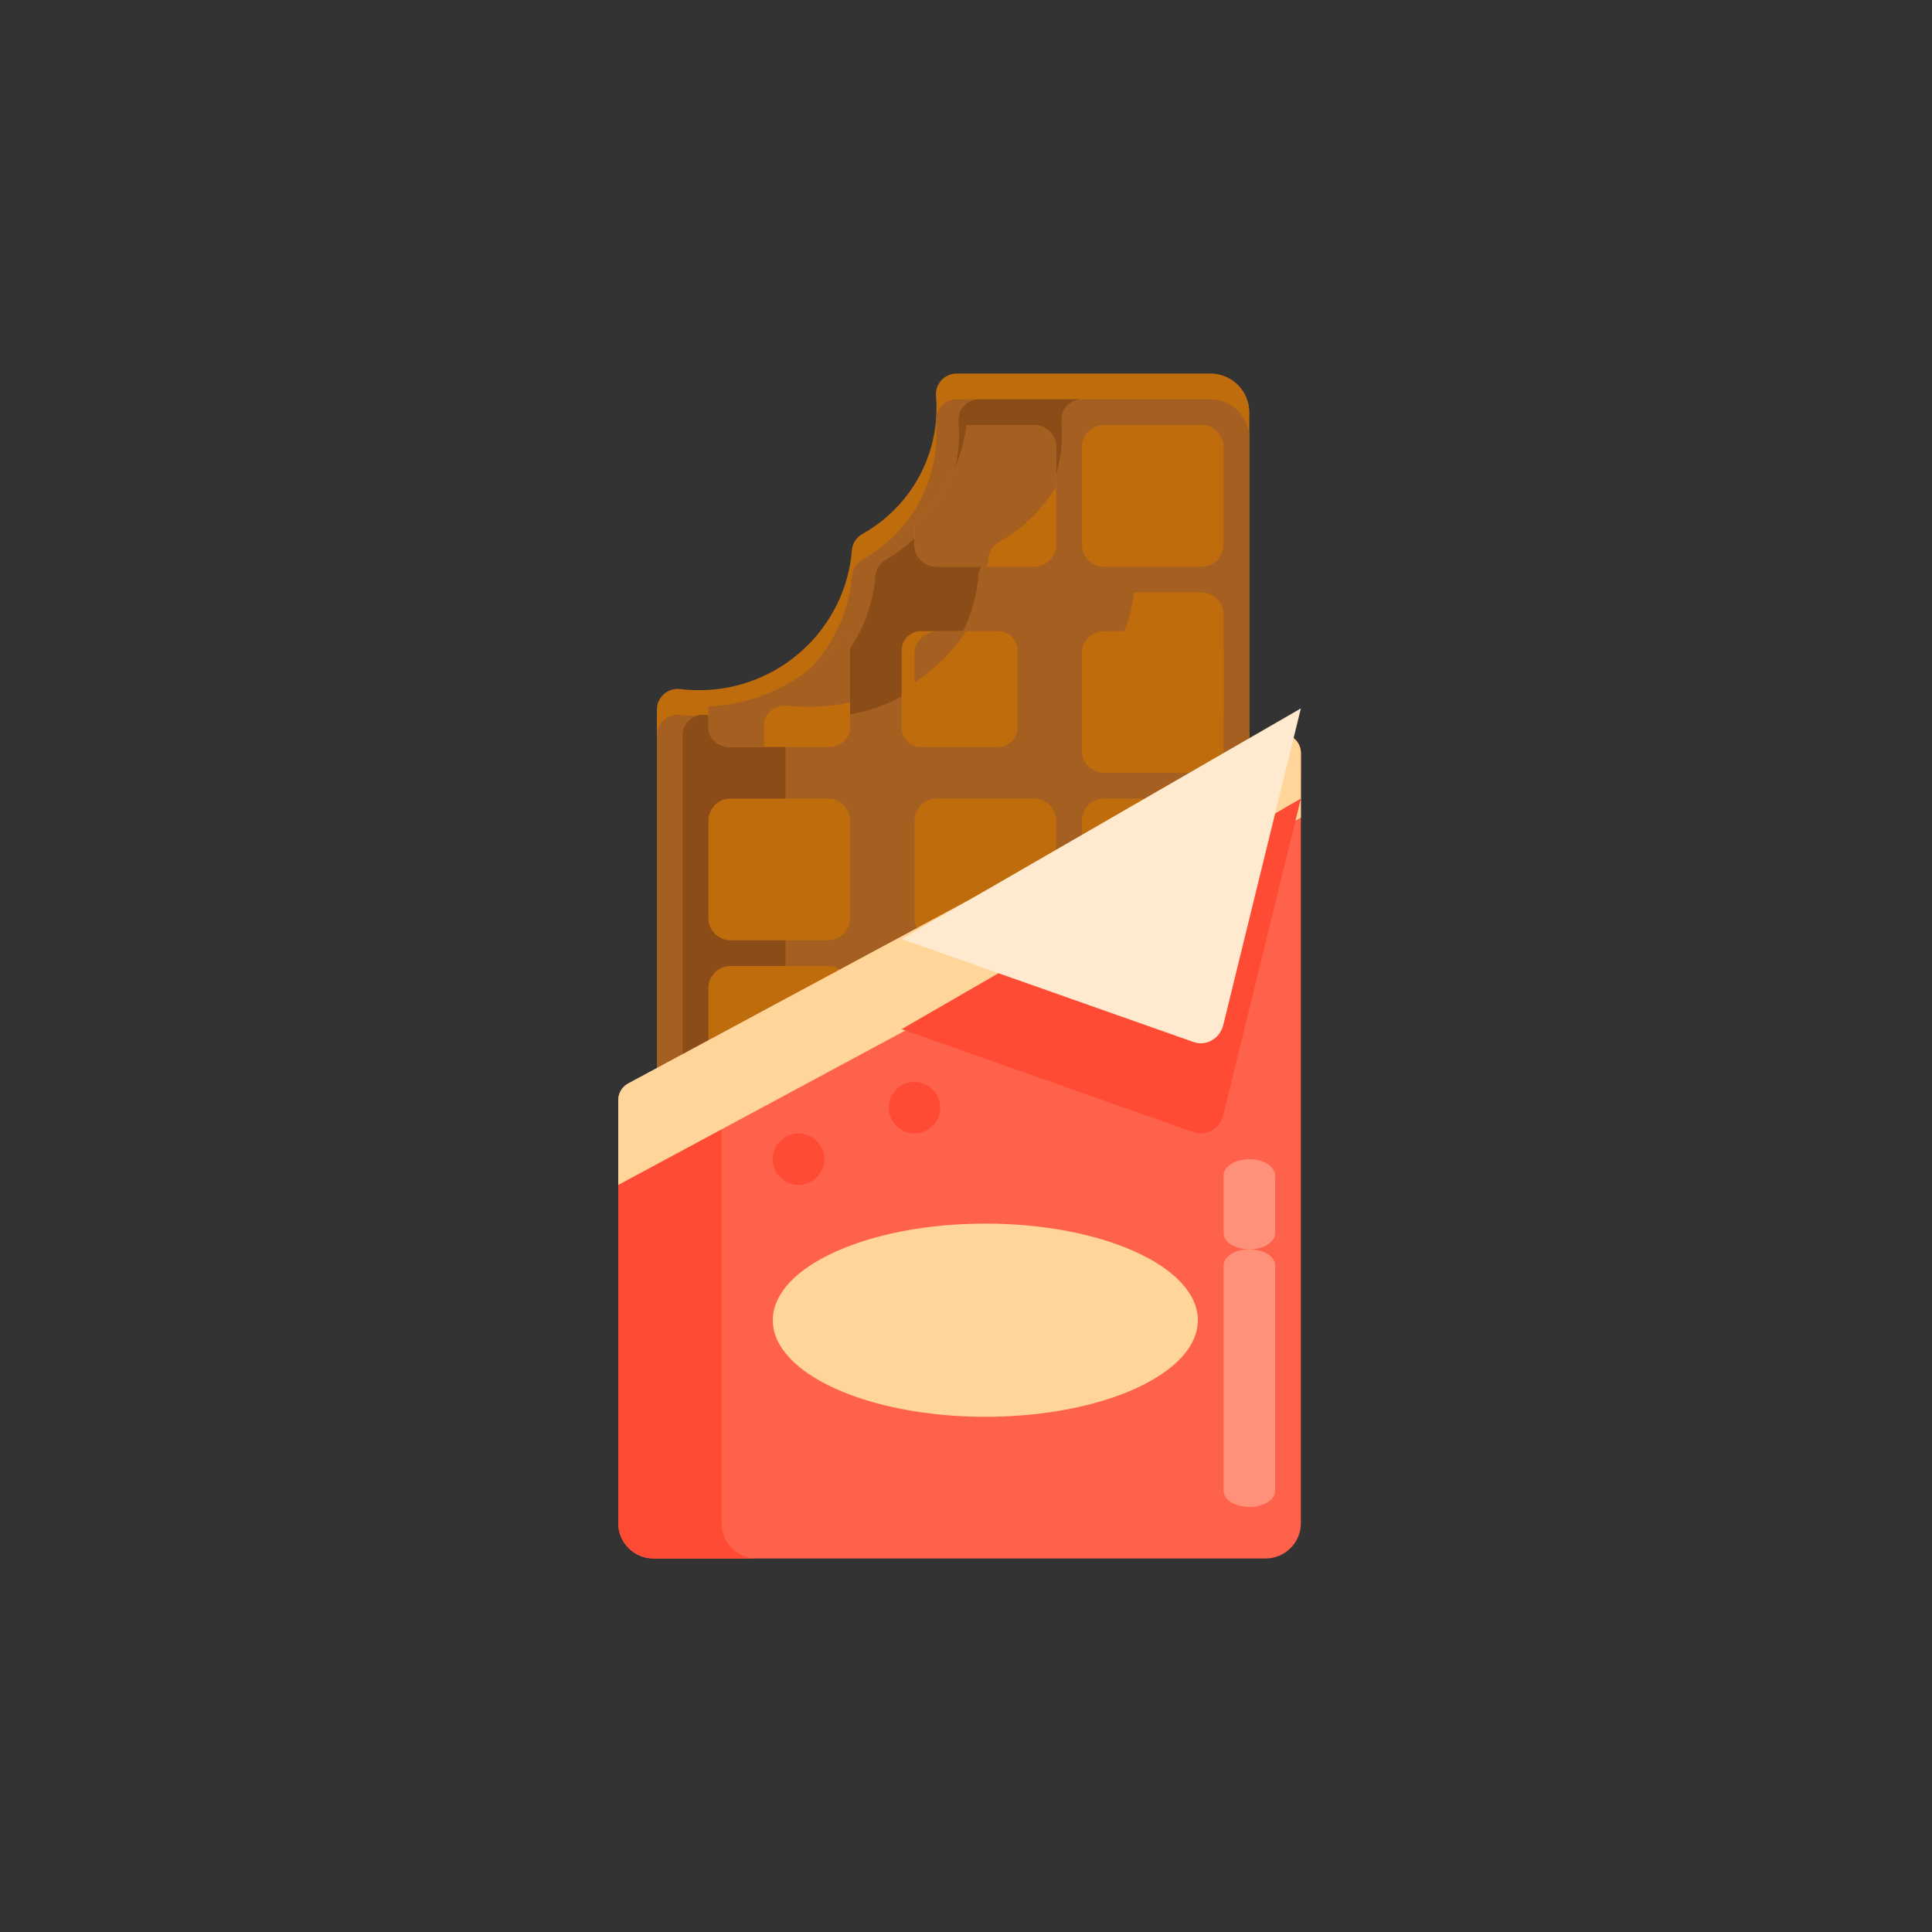 <?xml version="1.0" encoding="UTF-8"?>
<svg width="150px" height="150px" viewBox="0 0 150 150" version="1.1" xmlns="http://www.w3.org/2000/svg" xmlns:xlink="http://www.w3.org/1999/xlink">
    <rect x="0" y="0" width="150" height="150" fill="#333333" stroke="none"/>
    <title>Artboard</title>
    <g id="Artboard" stroke="none" stroke-width="1" fill="none" fill-rule="evenodd">
        <g id="CHOCOLATE" transform="translate(48, 29)" fill-rule="nonzero">
            <path d="M45.966,0 L26.28,0 C25.331,0 24.592,0.807 24.671,1.746 C24.697,2.054 24.71,2.365 24.71,2.679 C24.71,6.882 22.384,10.543 18.943,12.465 C18.486,12.72 18.184,13.187 18.143,13.706 C17.651,19.796 12.525,24.586 6.271,24.586 C5.778,24.586 5.292,24.556 4.815,24.497 C3.851,24.379 3,25.124 3,26.089 L3,84.985 C3,86.65 4.358,88 6.034,88 L45.966,88 C47.642,88 49,86.65 49,84.985 L49,3.015 C49,1.35 47.642,0 45.966,0 Z" id="Path" fill="#BF6C0D"></path>
            <path d="M45.966,2 L26.28,2 C25.331,2 24.592,2.807 24.671,3.746 C24.697,4.054 24.71,4.365 24.71,4.679 C24.71,8.882 22.384,12.543 18.943,14.465 C18.486,14.72 18.184,15.187 18.143,15.706 C17.651,21.796 12.525,26.586 6.271,26.586 C5.778,26.586 5.292,26.556 4.815,26.497 C3.851,26.379 3,27.124 3,28.089 L3,86.985 C3,88.65 4.358,90 6.034,90 L45.966,90 C47.642,90 49,88.65 49,86.985 L49,5.015 C49,3.35 47.642,2 45.966,2 Z" id="Path" fill="#A56021"></path>
            <path d="M12.988,86.984 L12.988,28.089 C12.988,27.124 13.829,26.379 14.782,26.497 C15.254,26.556 15.734,26.586 16.221,26.586 C22.403,26.586 27.471,21.796 27.956,15.706 C27.998,15.187 28.296,14.72 28.747,14.465 C32.149,12.543 34.449,8.881 34.449,4.679 C34.449,4.365 34.436,4.054 34.41,3.746 C34.332,2.807 35.063,2 36,2 L28.012,2 C27.075,2 26.344,2.807 26.422,3.746 C26.447,4.054 26.461,4.365 26.461,4.679 C26.461,8.882 24.161,12.543 20.759,14.465 C20.308,14.72 20.01,15.187 19.968,15.706 C19.483,21.796 14.415,26.586 8.233,26.586 C7.746,26.586 7.266,26.556 6.794,26.497 C5.841,26.379 5,27.124 5,28.089 L5,86.984 C5,88.65 6.343,90 7.999,90 L15.987,90 C14.331,90 12.988,88.65 12.988,86.984 Z" id="Path" fill="#8C4C17"></path>
            <path d="M36,13.282 L36,5.718 C36,4.769 36.769,4 37.718,4 L45.282,4 C46.231,4 47,4.769 47,5.718 L47,13.282 C47,14.231 46.231,15 45.282,15 L37.718,15 C36.769,15 36,14.231 36,13.282 Z" id="Path" fill="#BF6C0D"></path>
            <path d="M36,29.282 L36,21.718 C36,20.769 36.769,20 37.718,20 L45.282,20 C46.231,20 47,20.769 47,21.718 L47,29.282 C47,30.231 46.231,31 45.282,31 L37.718,31 C36.769,31 36,30.231 36,29.282 Z" id="Path" fill="#BF6C0D"></path>
            <path d="M23,42.282 L23,34.718 C23,33.769 23.769,33 24.718,33 L32.282,33 C33.231,33 34,33.769 34,34.718 L34,42.282 C34,43.231 33.231,44 32.282,44 L24.718,44 C23.769,44 23,43.231 23,42.282 Z" id="Path" fill="#BF6C0D"></path>
            <path d="M36,42.282 L36,34.718 C36,33.769 36.769,33 37.718,33 L45.282,33 C46.231,33 47,33.769 47,34.718 L47,42.282 C47,43.231 46.231,44 45.282,44 L37.718,44 C36.769,44 36,43.231 36,42.282 Z" id="Path" fill="#BF6C0D"></path>
            <path d="M22,27.493 L22,21.506 C22,20.674 22.674,20 23.506,20 L29.494,20 C30.326,20 31,20.674 31,21.506 L31,27.494 C31,28.326 30.326,29 29.494,29 L23.506,29 C22.674,29 22,28.326 22,27.493 Z" id="Path" fill="#BF6C0D"></path>
            <path d="M7,42.282 L7,34.718 C7,33.769 7.769,33 8.718,33 L16.282,33 C17.231,33 18,33.769 18,34.718 L18,42.282 C18,43.231 17.231,44 16.282,44 L8.718,44 C7.769,44 7,43.231 7,42.282 Z" id="Path" fill="#BF6C0D"></path>
            <path d="M7,55.282 L7,47.718 C7,46.769 7.769,46 8.718,46 L16.282,46 C17.231,46 18,46.769 18,47.718 L18,55.282 C18,56.231 17.231,57 16.282,57 L8.718,57 C7.769,57 7,56.231 7,55.282 Z" id="Path" fill="#BF6C0D"></path>
            <path d="M32.28,4 L27.047,4 C26.692,7.044 25.197,9.74 23,11.649 L23,13.28 C23,14.23 23.77,15 24.72,15 L32.28,15 C33.23,15 34,14.23 34,13.28 L34,5.72 C34,4.77 33.23,4 32.28,4 Z" id="Path" fill="#BF6C0D"></path>
            <path d="M8.72,29 L16.28,29 C17.23,29 18,28.342 18,27.53 L18,21.065 C18,20.646 17.793,20.268 17.463,20 C15.476,23.299 11.568,25.611 7,25.853 L7,27.53 C7,28.342 7.77,29 8.72,29 Z" id="Path" fill="#BF6C0D"></path>
            <path d="M0.769,55.161 L50.836,28.178 C51.813,27.651 53,28.356 53,29.463 L53,89.261 C53,90.774 51.769,92 50.251,92 L2.749,92 C1.231,92 0,90.774 0,89.261 L0,56.445 C0,55.909 0.295,55.416 0.769,55.161 Z" id="Path" fill="#FF624B"></path>
            <ellipse id="Oval" fill="#FFD59A" cx="28.5" cy="73.5" rx="16.5" ry="7.5"></ellipse>
            <path d="M49,88 C47.896,88 47,87.446 47,86.763 L47,69.237 C47,68.554 47.896,68 49,68 C50.104,68 51,68.554 51,69.237 L51,86.763 C51,87.446 50.104,88 49,88 Z" id="Path" fill="#FF9079"></path>
            <path d="M8.023,89.261 L8.023,56.445 C8.023,55.909 8.318,55.416 8.791,55.161 L53,31.336 L53,29.463 C53,28.356 51.813,27.651 50.836,28.178 L0.769,55.161 C0.295,55.416 0,55.909 0,56.445 L0,89.261 C0,90.774 1.231,92 2.749,92 L10.772,92 C9.254,92 8.023,90.774 8.023,89.261 Z" id="Path" fill="#FF4B34"></path>
            <path d="M53,29.46 L53,34.485 L0,63 L0,56.399 C0,55.863 0.295,55.371 0.768,55.116 L50.839,28.177 C51.815,27.652 53,28.356 53,29.46 Z" id="Path" fill="#FFD59A"></path>
            <path d="M53,33 L22,50.905 L44.661,58.901 C45.651,59.251 46.715,58.641 46.976,57.575 L53,33 Z" id="Path" fill="#FF4B34"></path>
            <path d="M53,26 L22,43.905 L44.661,51.901 C45.651,52.251 46.715,51.641 46.976,50.575 L53,26 Z" id="Path" fill="#FFEACF"></path>
            <path d="M49,68 C47.896,68 47,67.439 47,66.746 L47,62.254 C47,61.561 47.896,61 49,61 C50.104,61 51,61.561 51,62.254 L51,66.746 C51,67.439 50.104,68 49,68 Z" id="Path" fill="#FF9079"></path>
            <circle id="Oval" fill="#FF4B34" cx="14" cy="61" r="2"></circle>
            <circle id="Oval" fill="#FF4B34" cx="23" cy="57" r="2"></circle>
            <path d="M18,21.065 C18,20.645 17.793,20.268 17.463,20 C16.658,21.338 15.536,22.513 14.181,23.455 C14.176,23.458 14.171,23.462 14.166,23.465 C13.861,23.677 13.544,23.876 13.217,24.063 C13.206,24.069 13.196,24.075 13.185,24.081 C12.858,24.266 12.521,24.439 12.173,24.598 C12.165,24.602 12.157,24.606 12.148,24.609 C12.033,24.662 11.917,24.713 11.799,24.762 C11.792,24.765 11.785,24.768 11.778,24.771 C11.426,24.919 11.065,25.053 10.695,25.173 C10.674,25.18 10.653,25.187 10.631,25.194 C10.273,25.308 9.907,25.409 9.534,25.495 C9.507,25.502 9.481,25.508 9.455,25.514 C9.082,25.598 8.702,25.668 8.316,25.724 C8.291,25.727 8.266,25.731 8.242,25.735 C8.116,25.752 7.989,25.768 7.862,25.782 C7.843,25.784 7.825,25.786 7.806,25.788 C7.549,25.816 7.29,25.837 7.029,25.851 C7.019,25.852 7.01,25.853 7,25.853 L7,27.53 C7,28.342 7.77,29 8.72,29 L11.318,29 L11.318,27.251 C11.318,26.368 12.222,25.687 13.247,25.795 C13.754,25.849 14.27,25.877 14.794,25.877 C15.902,25.877 16.976,25.752 18,25.524 L18,21.065 L18,21.065 Z" id="Path" fill="#A56021"></path>
            <path d="M34,5.72 C34,4.77 33.23,4 32.28,4 L27.047,4 C27.046,4.01 27.044,4.019 27.043,4.029 C27.022,4.207 26.997,4.384 26.968,4.559 C26.968,4.563 26.967,4.566 26.967,4.57 C26.906,4.933 26.829,5.291 26.737,5.643 C26.733,5.661 26.728,5.679 26.723,5.697 C26.631,6.042 26.523,6.382 26.402,6.715 C26.395,6.734 26.387,6.753 26.38,6.773 C26.323,6.926 26.263,7.078 26.2,7.228 C26.195,7.241 26.19,7.254 26.185,7.266 C26.115,7.43 26.042,7.592 25.966,7.752 C25.962,7.761 25.958,7.769 25.954,7.778 C25.884,7.923 25.811,8.065 25.736,8.207 C25.722,8.233 25.708,8.26 25.694,8.286 C25.533,8.585 25.359,8.876 25.174,9.159 C25.155,9.187 25.137,9.215 25.118,9.242 C25.039,9.361 24.958,9.478 24.875,9.593 C24.858,9.617 24.841,9.641 24.824,9.665 C24.725,9.8 24.624,9.933 24.52,10.063 C24.506,10.081 24.491,10.099 24.476,10.117 C24.387,10.228 24.295,10.337 24.201,10.445 C24.174,10.476 24.148,10.507 24.12,10.538 C24.017,10.654 23.913,10.768 23.806,10.88 C23.8,10.887 23.793,10.894 23.786,10.901 C23.673,11.02 23.556,11.135 23.438,11.249 C23.408,11.277 23.378,11.305 23.348,11.334 C23.252,11.424 23.155,11.512 23.056,11.599 C23.037,11.615 23.019,11.633 23,11.65 L23,13.28 C23,14.23 23.77,15 24.72,15 L28.673,15 C28.7,14.797 28.721,14.592 28.738,14.386 C28.782,13.831 29.103,13.332 29.588,13.059 C31.403,12.039 32.926,10.56 34,8.781 L34,5.72 Z" id="Path" fill="#A56021"></path>
            <path d="M45.28,17 L40.047,17 C39.692,20.044 38.197,22.74 36,24.649 L36,26.28 C36,27.23 36.77,28 37.72,28 L45.28,28 C46.23,28 47,27.23 47,26.28 L47,18.72 C47,17.77 46.23,17 45.28,17 Z" id="Path" fill="#BF6C0D"></path>
            <path d="M27,20 L24.962,20 C23.878,20 23,20.758 23,21.693 L23,24 C24.641,22.931 26.01,21.568 27,20 Z" id="Path" fill="#A56021"></path>
        </g>
    </g>
</svg>